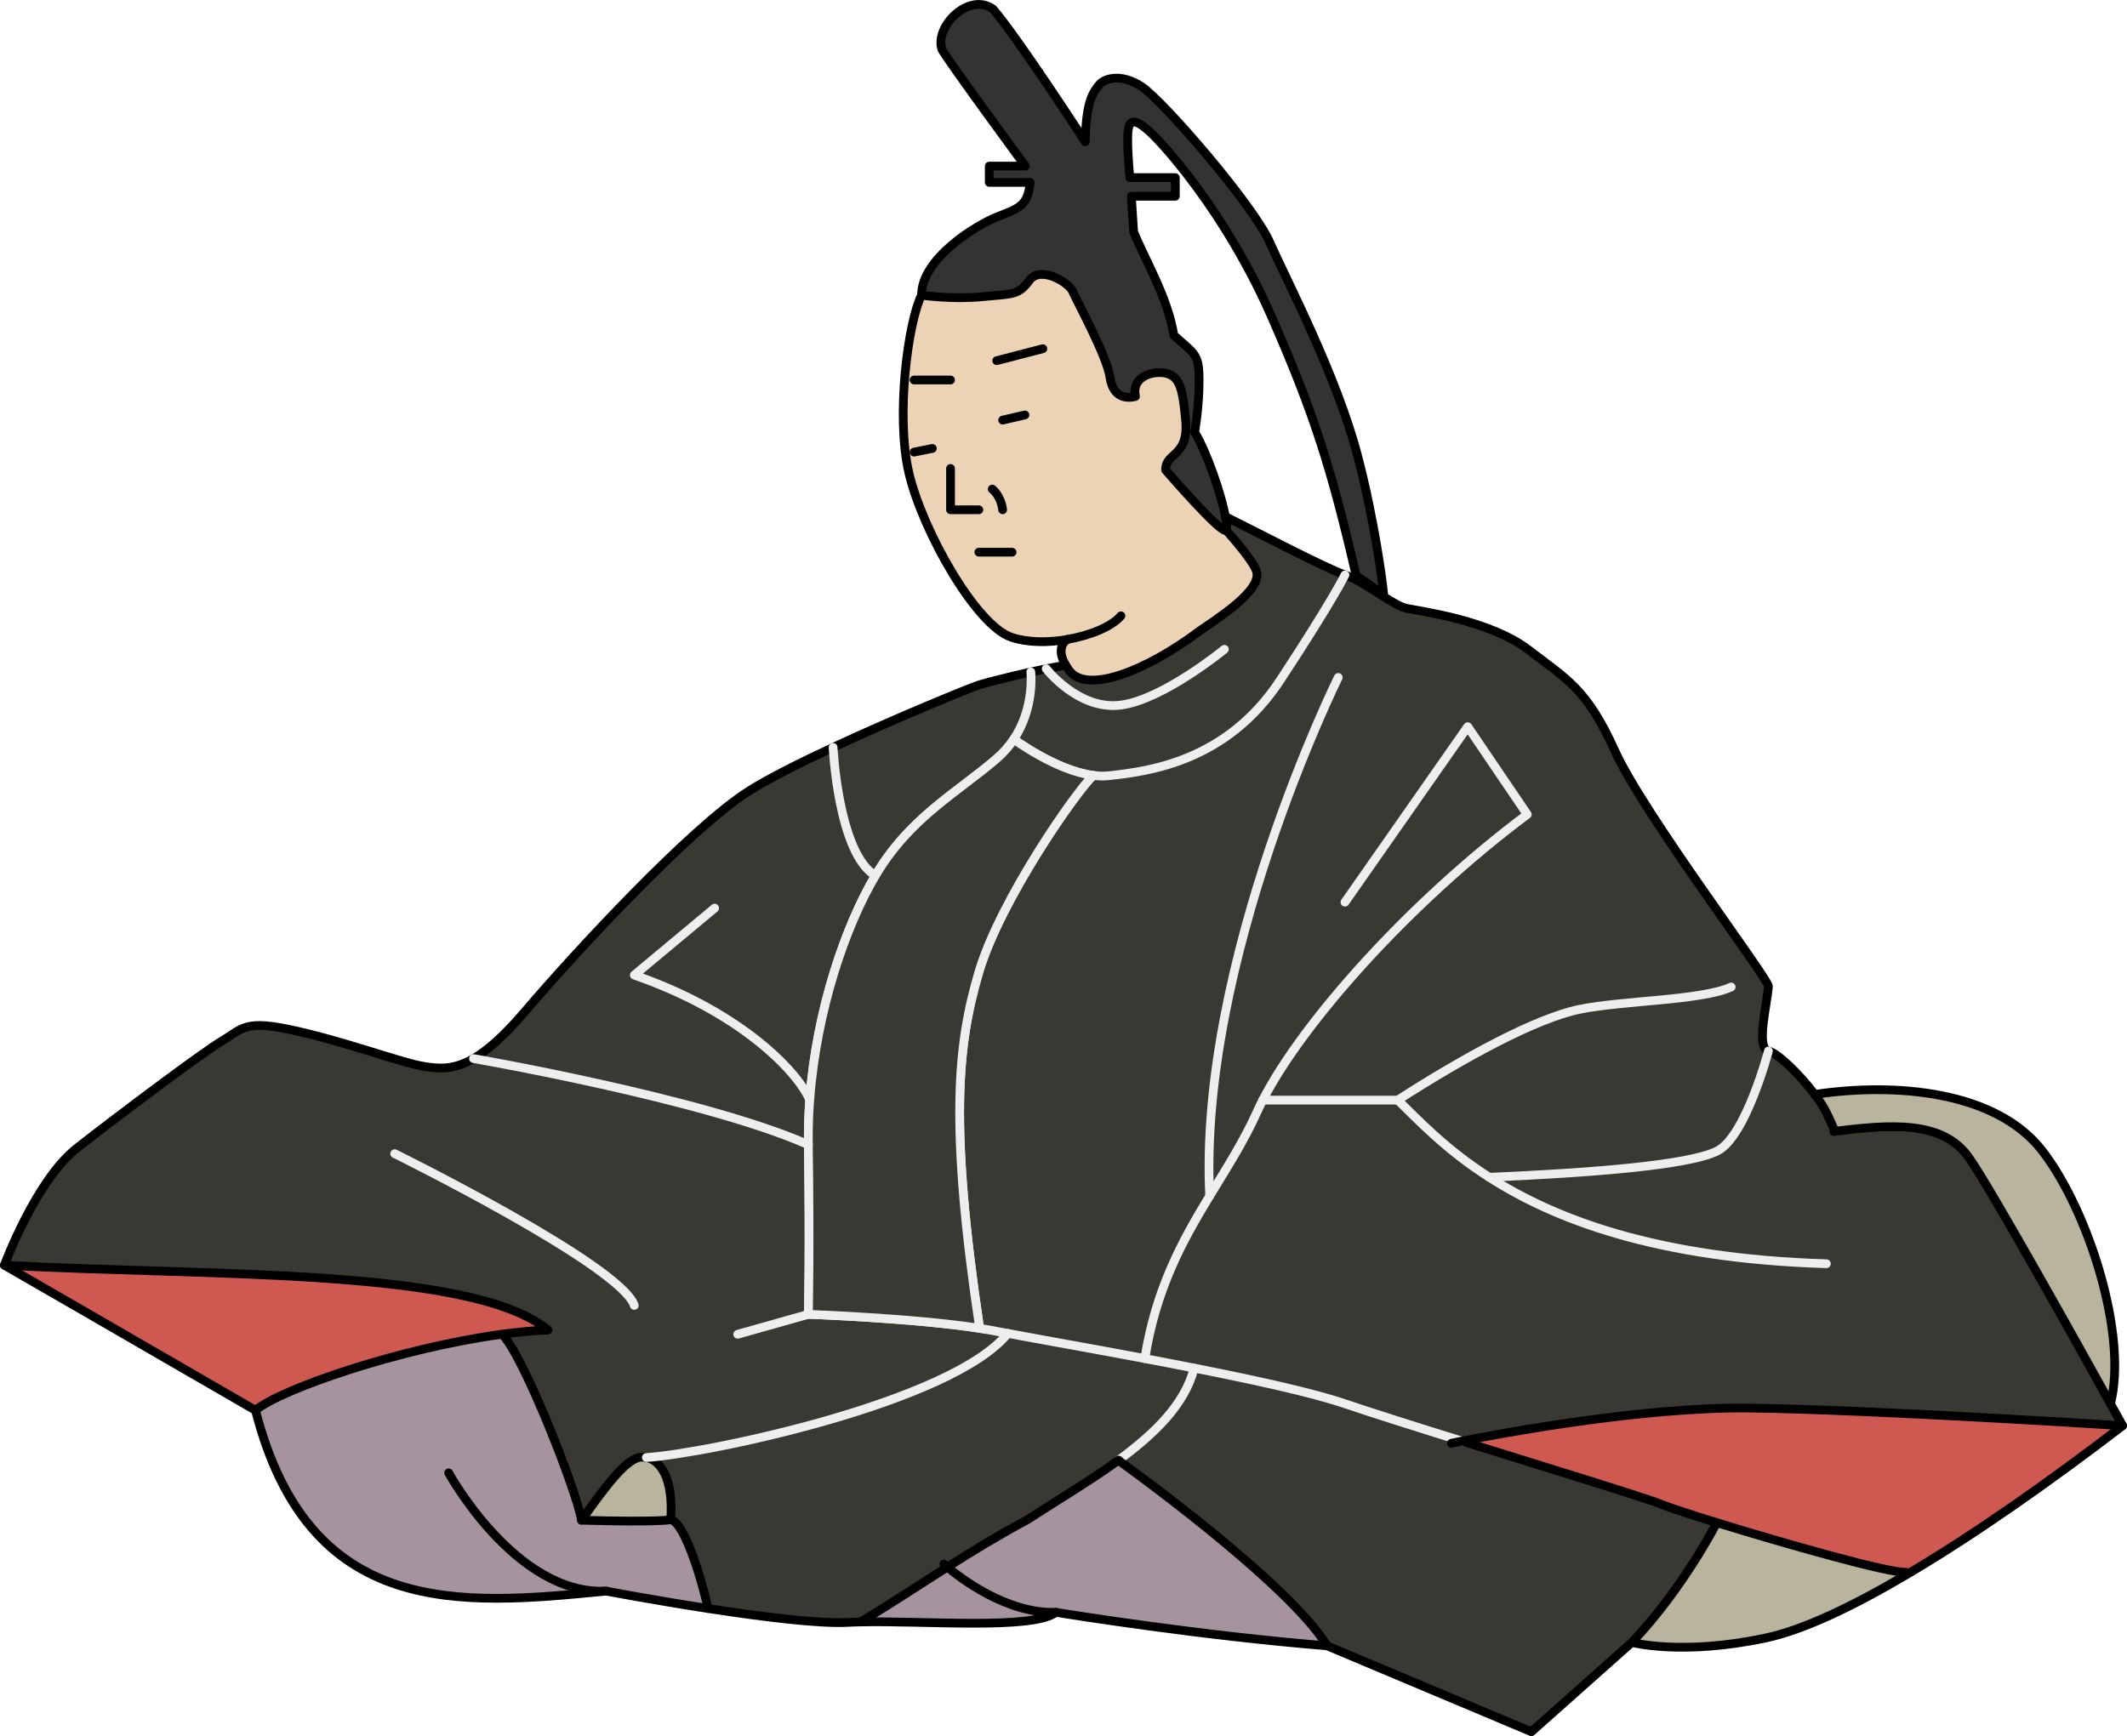 <?xml version="1.0" encoding="UTF-8"?>
<svg id="_レイヤー_1" data-name="レイヤー 1" xmlns="http://www.w3.org/2000/svg" viewBox="0 0 243.26 198.61">
  <defs>
    <style>
      .cls-1 {
        stroke-miterlimit: 10;
      }

      .cls-1, .cls-2 {
        stroke: #eee;
      }

      .cls-1, .cls-3 {
        fill: #393832;
      }

      .cls-4 {
        fill: #b9b49e;
      }

      .cls-4, .cls-5, .cls-6, .cls-7, .cls-8, .cls-3 {
        stroke-width: 0px;
      }

      .cls-5 {
        fill: #cf5850;
      }

      .cls-6 {
        fill: #ecd3b5;
      }

      .cls-9 {
        stroke: #000;
      }

      .cls-9, .cls-2 {
        fill: none;
        stroke-linecap: round;
        stroke-linejoin: round;
      }

      .cls-7 {
        fill: #333;
      }

      .cls-8 {
        fill: #a5949e;
      }
    </style>
  </defs>
  <g>
    <g>
      <path class="cls-4" d="m233.56,131.64c5.28,6.81,9.83,21.14,7.81,28.95-3.7-6.68-13.7-24.64-16.19-28.16-3.05-4.34-9.09-3.77-15.39-3.01,0-.09-.11-.52-.89-2.1-.3-.63-.78-1.36-1.35-2.12,9.33-1.39,20.74-.37,26.01,6.44Z"/>
      <path class="cls-3" d="m170.32,134.68c11.16-.49,22.9-1.34,26.14-3.04,3.23-1.7,5.79-11.41,5.79-11.41,1.08.25,3.59,2.71,5.3,4.97.57.76,1.05,1.49,1.35,2.12.78,1.58.9,2.01.89,2.1-.02,0-.04,0-.06,0,0,0,.05.05.06,0,6.3-.76,12.34-1.33,15.39,3.01,2.49,3.52,12.49,21.48,16.19,28.16.87,1.56,1.39,2.51,1.39,2.51,0,0-28.6-1.84-42.73-2.02-12.07-.15-28.34,2.9-32.84,3.78-5.38-1.67-10.4-3.26-13.37-4.27-3.66-1.25-10.3-2.71-17.25-4.08-1.87-.37-3.77-.74-5.64-1.09,1.28-8.07,4.34-13.54,7.42-18.61,1.93-3.18,3.88-6.2,5.41-9.6.2-.44.41-.89.66-1.36h15.44c2.29,2.22,5.37,5.57,10.46,8.83Z"/>
      <path class="cls-5" d="m200.03,161.08c14.13.18,42.73,2.02,42.73,2.02-8.2,6.29-16.9,12.43-24.65,17l-.14-.24c-1.78.16-13.89-3.28-21.63-5.67-3.02-.93-5.37-1.71-6.18-2.04-1.87-.77-13.05-4.19-22.97-7.29,4.5-.88,20.77-3.93,32.84-3.78Z"/>
      <path class="cls-4" d="m217.97,179.86l.14.24c-6.25,3.7-11.88,6.37-16.16,7.28-9.58,2.05-15.32.51-15.32.51,5.91-6.21,9.71-13.7,9.71-13.7,7.74,2.39,19.85,5.83,21.63,5.67Z"/>
      <path class="cls-3" d="m127.99,167.12l-.06-.08c4.17-3.06,7.61-6.43,8.64-10.53,6.95,1.37,13.59,2.83,17.25,4.08,2.97,1.01,7.99,2.6,13.37,4.27,9.92,3.1,21.1,6.52,22.97,7.29.81.33,3.16,1.11,6.18,2.04,0,0-3.8,7.49-9.71,13.7l-11.49,10.22-23.36-9.83c-4.51-7.37-23.79-21.16-23.79-21.16"/>
      <path class="cls-7" d="m155.27,52.15c1.9,7.25,2.89,14.64,2.98,15.91-1.62-1.19-3.15-2.21-3.15-2.21-2.81-12.17-4.85-18.64-9.71-29.7-3.03-6.92-6.84-12.64-9.82-16.45-1.79-2.29-3.27-3.89-4.11-4.66-2.24-2.04-2.49-.93-2.49.94s.25,4.34.25,4.34h5.2v2.13h-5.03l.26,4.08c1.28,3.15,3.91,7.49,4.6,11.83,2.46,2.21,2.89,2.13,2.89,5.19s-.51,5.88-.51,5.88l-1.01-.05c.03-.31.02-.66,0-1.06-.34-3.92-.71-5.14-2.12-5.58-1.3-.4-4.15.15-3.64,2.62-1.02.26-2.58.15-2.92-2.23-.34-2.39-3.83-8.77-4.26-9.79-.42-1.02-3.66-2.98-4.94-1.28-1.27,1.71-1.78,1.54-5.36,1.88-3.57.34-6.98-.17-6.98-.17,0-4.17,6.17-7.96,8.6-8.94s3.57-1.19,3.83-3.96h-4.68v-1.87h4.13s-8.77-11.93-9.54-13.33c-.89-2.64,3.11-6.6,5.83-4.64,2.9,3.36,10.56,15.2,10.56,15.2.08-4.93,1.02-5.74,1.53-6.46.51-.73,2.43-1.49,4.89.12,2.47,1.62,12.81,13.58,14.68,17.83,1.88,4.26,7.61,15.15,10.05,24.43Z"/>
      <path class="cls-3" d="m119.65,76.5c.95-.19,1.75-.32,2.24-.36h.01c.11.19.24.39.4.6,1.99,2.64,8.71.09,14.92-4.59,1.8-1.27,7.28-4.64,6.45-6.87-.52-1.4-3.45-4.62-3.45-4.62.13-.13.1-.71-.07-1.56,3.97,1.98,11.3,5.83,13.67,6.67,0,0-1.28,2.72-7.4,12.04-6.13,9.31-14.98,10.42-19.58,10.93-.6.07-1.22.05-1.86-.04-4.26-.58-9.03-4.13-9.03-4.13,2.42-3.64,1.95-7.7,1.95-7.7.61-.13,1.2-.26,1.75-.37Z"/>
      <path class="cls-6" d="m122.04,73.16c-2.19.37-4.52.36-6.35-.25-4.08-1.36-10.21-12.25-11.74-18.8-1.53-6.56-.09-17.28,1.44-20.34,0,0,3.41.51,6.98.17,3.58-.34,4.09-.17,5.36-1.88,1.28-1.7,4.52.26,4.94,1.28.43,1.02,3.92,7.4,4.26,9.79.34,2.38,1.9,2.49,2.92,2.23-.51-2.47,2.34-3.02,3.64-2.62,1.41.44,1.78,1.66,2.12,5.58.03.4.04.75,0,1.06-.2,2.79-2.39,2.63-2.31,4.39,0,0,6.38,7.4,6.91,6.89,0,0,2.93,3.22,3.45,4.62.83,2.23-4.65,5.6-6.45,6.87-6.21,4.68-12.93,7.23-14.92,4.59-.16-.21-.29-.41-.4-.6-1.25-2.06,0-2.9.14-2.98Z"/>
      <path class="cls-7" d="m140.15,59.1c.17.85.2,1.43.07,1.56-.53.51-6.91-6.89-6.91-6.89-.08-1.76,2.11-1.6,2.31-4.39l1.01.05c1.51,2.53,3.05,7.22,3.52,9.67Z"/>
      <path class="cls-8" d="m127.99,167.12s19.28,13.79,23.79,21.16c-14.3-1.15-29.49-3.58-31.02-3.83-5.61.18-10.95-3.94-12.41-5.18,2.81-1.79,5.8-3.62,9.15-5.42,3.37-2.2,7.13-4.41,10.43-6.81l.06.08Z"/>
      <path class="cls-3" d="m108.35,179.27c-3.44,2.18-6.64,4.31-9.93,6.27h0c-.5.02-.97.04-1.41.06-3.37.19-10.07-.67-16.04-1.59-.46-2.35-2.6-9.9-4.26-10.16.34-4.92-1.28-6.81-2.78-7.11,6.77-.43,34.95-6.28,41.33-14.2,3.54.67,9.42,1.7,15.67,2.88,1.87.35,3.77.72,5.64,1.09-1.03,4.1-4.47,7.47-8.64,10.53-3.3,2.4-7.06,4.61-10.43,6.81-3.35,1.8-6.34,3.63-9.15,5.42Z"/>
      <path class="cls-8" d="m108.35,179.27c1.46,1.24,6.8,5.36,12.41,5.18-2.63,2.03-15.11.93-22.34,1.1h0c3.29-1.97,6.49-4.1,9.93-6.28Z"/>
      <path class="cls-3" d="m202.25,112.83c-.09-1.02-14.3-19.75-17.54-26.89-3.23-7.15-5.44-8.17-9.87-11.58-4.42-3.4-12.34-4.42-13.96-4.76-.69-.15-1.66-.72-2.72-1.4-1.41-.89-2.99-1.96-4.34-2.43,0,0-1.28,2.72-7.4,12.04-6.13,9.31-14.98,10.42-19.58,10.93-.6.07-1.22.05-1.86-.04v.08c-1.71,1.5-10.56,14.09-13.03,22.43-2.47,8.34-3.39,17.43.09,40.75-7.49-1.17-19.59-1.6-19.59-1.6,0,0,.18-7.15,0-19.4-.02-1.72.03-3.44.15-5.13.77-10.37,4.14-19.97,7.51-25.66,3.91-6.62,9.27-9.43,13.87-13.38.8-.69,1.45-1.45,1.96-2.22,2.42-3.64,1.95-7.7,1.95-7.7-2.33.52-4.9,1.17-5.95,1.49-.83.26-9.19,3.65-16.67,7.14-3.81,1.77-7.39,3.57-9.63,4.99-6.64,4.21-19.79,18.38-25.66,25.28-.36.42-.7.81-1.04,1.17l-4.8,4.16c-2.29,1.33-3.93,1.15-5.52.92-2.68-.38-9.58-3.06-15.96-4.34-4.8-.96-5.11.13-7.28,1.4-2.17,1.28-11.87,8.56-16.59,12.26-4.72,3.7-8.3,13.4-8.3,13.4,23.87,1.28,53.49.26,62.17,7.41-1.68.07-3.46.24-5.29.49,2.23,1.81,8.61,17.95,9.12,21.27,2.94-4.14,5.18-7.08,6.8-7.21.2-.02.41-.01.62.04h.01c6.77-.43,34.95-6.28,41.33-14.2,3.54.67,9.42,1.7,15.67,2.88,1.28-8.07,4.34-13.54,7.42-18.61,1.93-3.18,3.88-6.2,5.41-9.6.2-.44.41-.89.66-1.36h15.44c2.29,2.22,5.37,5.57,10.46,8.83,11.16-.49,22.9-1.34,26.14-3.04,3.23-1.7,5.79-11.41,5.79-11.41-1.45-.34-.17-5.19,0-7.4Z"/>
      <path class="cls-8" d="m69.31,182.02c-16.72,1.66-33.96,3.19-40.09-20.68,2.87-2.43,16.59-7.13,28.16-8.7,2.23,1.81,8.61,17.95,9.12,21.27,8.93.26,10.21-.06,10.21-.06,1.66.26,3.8,7.81,4.26,10.16-6.23-.96-11.66-1.99-11.66-1.99Z"/>
      <path class="cls-4" d="m73.93,166.74c1.5.3,3.12,2.19,2.78,7.11,0,0-1.28.32-10.21.06,2.94-4.14,5.18-7.08,6.8-7.21.2-.02.41,0,.62.04h.01Z"/>
      <path class="cls-5" d="m62.67,152.15c-1.68.07-3.46.24-5.29.49-11.57,1.57-25.29,6.27-28.16,8.7-12.76-7.4-28.72-16.6-28.72-16.6,23.87,1.28,53.49.26,62.17,7.41Z"/>
    </g>
    <g>
      <path class="cls-9" d="m105.39,33.77c0-4.17,6.17-7.96,8.6-8.94s3.57-1.19,3.83-3.96h-4.68v-1.87h4.13s-8.77-11.93-9.54-13.33c-.89-2.64,3.11-6.6,5.83-4.64,2.9,3.36,10.56,15.2,10.56,15.2.08-4.93,1.02-5.74,1.53-6.46.51-.73,2.43-1.49,4.89.12,2.47,1.62,12.81,13.58,14.68,17.83,1.88,4.26,7.61,15.15,10.05,24.43,1.9,7.25,2.89,14.64,2.98,15.91-1.62-1.19-3.15-2.21-3.15-2.21-2.81-12.17-4.85-18.64-9.71-29.7-3.03-6.92-6.84-12.64-9.82-16.45-1.79-2.29-3.27-3.89-4.11-4.66-2.24-2.04-2.49-.93-2.49.94s.25,4.34.25,4.34h5.2v2.13h-5.03l.26,4.08c1.28,3.15,3.91,7.49,4.6,11.83,2.46,2.21,2.89,2.13,2.89,5.19s-.51,5.88-.51,5.88c1.51,2.53,3.05,7.22,3.52,9.67.17.85.2,1.43.07,1.56-.53.51-6.91-6.89-6.91-6.89-.08-1.76,2.11-1.6,2.31-4.39.03-.31.02-.66,0-1.06-.34-3.92-.71-5.14-2.12-5.58-1.3-.4-4.15.15-3.64,2.62-1.02.26-2.58.15-2.92-2.23-.34-2.39-3.83-8.77-4.26-9.79-.42-1.02-3.66-2.98-4.94-1.28-1.27,1.71-1.78,1.54-5.36,1.88-3.57.34-6.98-.17-6.98-.17Z"/>
      <path class="cls-9" d="m122.05,73.15c2.69-.46,5.14-1.5,6.15-2.7"/>
      <path class="cls-9" d="m105.39,33.77c-1.53,3.06-2.97,13.78-1.44,20.34,1.53,6.55,7.66,17.44,11.74,18.8,1.83.61,4.16.62,6.35.25"/>
      <line class="cls-9" x1="104.54" y1="43.47" x2="108.71" y2="43.47"/>
      <line class="cls-9" x1="113.99" y1="41.26" x2="119.27" y2="39.89"/>
      <line class="cls-9" x1="104.54" y1="51.72" x2="106.63" y2="51.3"/>
      <line class="cls-9" x1="114.67" y1="48.06" x2="117.22" y2="47.47"/>
      <polyline class="cls-9" points="108.71 53.59 108.71 58.32 111.95 58.32"/>
      <path class="cls-9" d="m113.48,55.95s.98.71,1.19,2.37"/>
      <line class="cls-9" x1="111.95" y1="63.17" x2="115.75" y2="63.17"/>
      <path class="cls-9" d="m122.05,73.15h0c-.14.09-1.39.93-.14,2.99.11.19.24.39.4.6,1.99,2.64,8.71.09,14.92-4.59,1.8-1.27,7.28-4.64,6.45-6.87-.52-1.4-3.45-4.62-3.45-4.62"/>
      <path class="cls-9" d="m209.79,129.42c6.3-.76,12.34-1.33,15.39,3.01,2.49,3.52,12.49,21.48,16.19,28.16.87,1.56,1.39,2.51,1.39,2.51-8.2,6.29-16.9,12.43-24.65,17-6.25,3.7-11.88,6.37-16.16,7.28-9.58,2.05-15.32.51-15.32.51l-11.49,10.22-23.36-9.83c-14.3-1.15-29.49-3.58-31.02-3.83-2.63,2.03-15.11.93-22.34,1.1-.5,0-.97.03-1.41.05-3.37.19-10.07-.67-16.04-1.59-6.23-.96-11.66-1.99-11.66-1.99-16.72,1.66-33.96,3.19-40.09-20.68-12.76-7.4-28.72-16.6-28.72-16.6,0,0,3.58-9.7,8.3-13.4s14.42-10.98,16.59-12.26c2.17-1.27,2.48-2.36,7.28-1.4,6.38,1.28,13.28,3.96,15.96,4.34,1.59.23,3.23.41,5.52-.92,1.57-.91,3.45-2.53,5.84-5.33,5.87-6.9,19.02-21.07,25.66-25.28,2.24-1.42,5.82-3.22,9.63-4.99,7.48-3.49,15.84-6.88,16.67-7.14,1.05-.32,3.62-.97,5.95-1.49.61-.13,1.2-.26,1.75-.37.95-.19,1.75-.32,2.24-.36"/>
      <path class="cls-9" d="m209.79,129.42c-.01.06-.06,0-.06,0,.02,0,.04,0,.06,0Z"/>
      <path class="cls-9" d="m140.15,59.1c3.97,1.98,11.3,5.83,13.67,6.67,1.35.47,2.93,1.54,4.34,2.43,1.06.68,2.03,1.25,2.72,1.4,1.62.34,9.54,1.36,13.96,4.76,4.43,3.41,6.64,4.43,9.87,11.58,3.24,7.14,17.45,25.87,17.54,26.89-.17,2.21-1.45,7.06,0,7.4,1.08.25,3.59,2.71,5.3,4.97.57.76,1.05,1.49,1.35,2.12.78,1.58.9,2.01.89,2.1"/>
      <path class="cls-2" d="m119.65,76.5s3.7,4.8,8.55,4.16,11.83-6.38,11.83-6.38"/>
      <path class="cls-2" d="m115.95,84.57s4.77,3.55,9.03,4.13c.64.09,1.26.11,1.86.04,4.6-.51,13.45-1.62,19.58-10.93,6.12-9.32,7.4-12.04,7.4-12.04"/>
      <path class="cls-2" d="m124.97,88.78c-1.7,1.5-10.55,14.09-13.02,22.43-2.47,8.34-3.39,17.43.09,40.75"/>
      <path class="cls-2" d="m153.05,77.5s-16.05,32.41-14.7,59.31"/>
      <path class="cls-2" d="m153.82,103.21l14.04-20.08,6.81,10.04c-13.43,10.03-25.67,23.75-30.25,32.68-.25.47-.46.92-.66,1.36-1.53,3.4-3.48,6.42-5.41,9.6-3.08,5.07-6.14,10.54-7.42,18.61"/>
      <path class="cls-2" d="m144.41,125.85h15.45c7.66-4.94,15.83-9.36,20.77-10.38,4.93-1.02,13.96-1,17.36-2.56"/>
      <path class="cls-2" d="m159.86,125.85c2.29,2.22,5.37,5.57,10.46,8.83,7.38,4.74,19,9.29,38.56,9.89"/>
      <path class="cls-2" d="m170.32,134.68c11.16-.49,22.9-1.34,26.14-3.04,3.23-1.7,5.79-11.41,5.79-11.41"/>
      <path class="cls-2" d="m95.28,85.5s.58,12.14,4.84,14.67"/>
      <path class="cls-2" d="m81.73,103.89l-9.19,7.66c12.24,4.25,18.68,11.04,20.07,14.28,0,0,.01,0,.01.02"/>
      <path class="cls-2" d="m45.14,131.98s25.87,12.76,27.4,17.36"/>
      <path class="cls-9" d="m.5,144.74c23.87,1.28,53.49.26,62.17,7.41-1.68.07-3.46.24-5.29.49-11.57,1.57-25.29,6.27-28.16,8.7"/>
      <path class="cls-9" d="m73.93,166.74c1.5.3,3.12,2.19,2.78,7.11,0,0-1.28.32-10.21.06-.51-3.32-6.89-19.46-9.12-21.27"/>
      <path class="cls-9" d="m66.5,173.91c2.94-4.14,5.18-7.08,6.8-7.21.2-.02.41,0,.62.04"/>
      <path class="cls-2" d="m73.92,166.74h.01c6.77-.43,34.95-6.28,41.33-14.2"/>
      <path class="cls-9" d="m76.71,173.85c1.66.26,3.8,7.81,4.26,10.16"/>
      <path class="cls-9" d="m51.31,168.49s7.66,14.04,18,13.53"/>
      <path class="cls-2" d="m84.37,152.64l8.08-2.28s.18-7.15,0-19.4c-.02-1.72.03-3.44.15-5.13.77-10.37,4.14-19.97,7.51-25.66,3.91-6.62,9.27-9.43,13.87-13.38.8-.69,1.45-1.45,1.96-2.22,2.42-3.64,1.95-7.7,1.95-7.7"/>
      <path class="cls-9" d="m167.19,164.86c9.92,3.1,21.1,6.52,22.97,7.29.81.33,3.16,1.11,6.18,2.04,7.74,2.39,19.85,5.83,21.63,5.67"/>
      <path class="cls-2" d="m92.45,150.36s12.1.43,19.59,1.6c.65.1,1.25.21,1.82.32.41.08.88.17,1.4.26,3.54.67,9.42,1.7,15.67,2.88,1.87.35,3.77.72,5.64,1.09,6.95,1.37,13.59,2.83,17.25,4.08,2.97,1.01,7.99,2.6,13.37,4.27"/>
      <path class="cls-9" d="m186.63,187.89c5.91-6.21,9.71-13.7,9.71-13.7"/>
      <path class="cls-9" d="m165.99,165.11s.43-.09,1.2-.25c4.5-.88,20.77-3.93,32.84-3.78,14.13.18,42.73,2.02,42.73,2.02"/>
      <path class="cls-9" d="m207.55,125.2c9.33-1.39,20.74-.37,26.01,6.44,5.28,6.81,9.83,21.14,7.81,28.95"/>
      <path class="cls-9" d="m107.95,178.93s.14.13.4.34c1.46,1.24,6.8,5.36,12.41,5.18"/>
      <path class="cls-2" d="m127.93,167.04c4.17-3.06,7.61-6.43,8.64-10.53"/>
      <path class="cls-9" d="m98.42,185.54c3.29-1.96,6.49-4.09,9.93-6.27,2.81-1.79,5.8-3.62,9.15-5.42,3.37-2.2,7.13-4.41,10.43-6.81"/>
      <path class="cls-9" d="m127.99,167.12s19.28,13.79,23.79,21.16"/>
    </g>
  </g>
  <path class="cls-1" d="m92.61,125.83c.77-10.37,4.14-19.97,7.51-25.66,3.91-6.62,9.27-9.43,13.87-13.38.8-.69,1.45-1.45,1.96-2.22,0,0,4.77,3.55,9.03,4.13v.08c-1.71,1.5-10.56,14.09-13.03,22.43-2.47,8.34-3.39,17.43.09,40.75-7.49-1.17-19.59-1.6-19.59-1.6,0,0,.18-7.15,0-19.4-.02-1.72.03-3.44.15-5.13Z"/>
  <path class="cls-2" d="m54.15,121.1s26.39,4.58,38.31,9.86"/>
</svg>